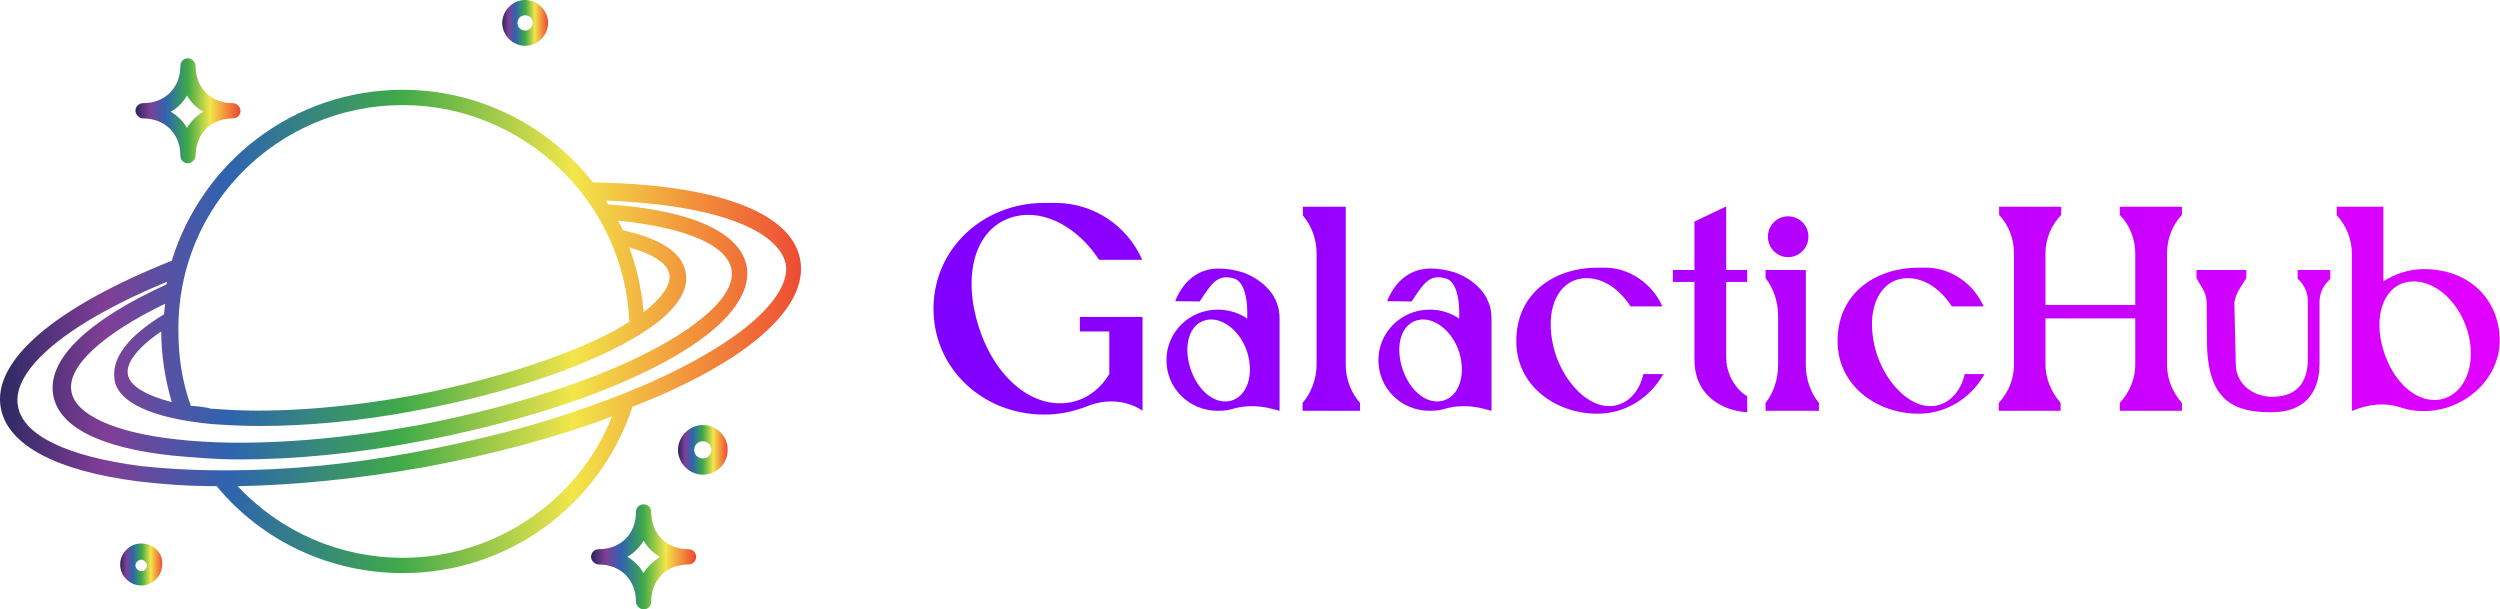 <svg width="529.1" height="128.972" viewBox="0 0 369.579 90.087" class="looka-1j8o68f"><defs id="SvgjsDefs1662"><linearGradient id="SvgjsLinearGradient1667"><stop id="SvgjsStop1668" stop-color="#26275f" offset="0"></stop><stop id="SvgjsStop1669" stop-color="#813e96" offset="0.14"></stop><stop id="SvgjsStop1670" stop-color="#2e64af" offset="0.29"></stop><stop id="SvgjsStop1671" stop-color="#3faa49" offset="0.5"></stop><stop id="SvgjsStop1672" stop-color="#f2e64a" offset="0.71"></stop><stop id="SvgjsStop1673" stop-color="#f2903b" offset="0.86"></stop><stop id="SvgjsStop1674" stop-color="#ed4533" offset="1"></stop></linearGradient><linearGradient id="SvgjsLinearGradient1675"><stop id="SvgjsStop1676" stop-color="#7f00ff" offset="0"></stop><stop id="SvgjsStop1677" stop-color="#e100ff" offset="1"></stop></linearGradient></defs><g id="SvgjsG1663" featurekey="xG21Y3-0" transform="matrix(1.412,0,0,1.412,-11.745,-21.604)" fill="url(#SvgjsLinearGradient1667)"><g xmlns="http://www.w3.org/2000/svg"><polygon points="73.7,57.7 73.7,57.7 73.7,57.7  "></polygon><path d="M74.5,58C74.5,58,74.5,58,74.5,58C74.5,58,74.5,58,74.5,58L74.5,58z"></path></g><g xmlns="http://www.w3.org/2000/svg"><path d="M92.1,42.5c-0.9-5-8.8-7.9-21.7-8.1c-4.6-5.9-11.9-9.7-19.9-9.7c-11.4,0-21,7.5-24.2,17.9C14,47.5,7.5,53.1,8.4,58   c0.7,3.9,5.8,6.6,14.4,7.7c2.5,0.3,5.2,0.5,8.2,0.5c4.8,5.8,11.9,9.1,19.5,9.1c10.9,0,20.5-6.9,24-17.3c0,0,0,0,0-0.1l0,0   C86.6,53.2,93,47.5,92.1,42.5z M50.5,26.3c12.6,0,23.2,10.1,23.7,22.7c-0.5,0.3-1,0.6-1.5,0.9c-5.1,2.7-12.8,5.2-21.1,6.8   c-7.7,1.4-15.1,1.9-20.9,1.4c-0.2,0-0.4,0-0.6-0.1c-0.6-0.1-1.3-0.2-1.8-0.2c-0.9-2.5-1.3-5.1-1.3-7.8   C26.8,36.9,37.4,26.3,50.5,26.3z M30.5,59.7c1.5,0.1,3.2,0.2,5,0.2c4.9,0,10.5-0.5,16.3-1.6c9.7-1.8,18.5-4.8,23.7-8.1   c3.5-2.2,5-4.4,4.6-6.4c-0.4-2.1-2.6-3.5-6.6-4.4c-0.1-0.4-0.3-0.7-0.5-1c7,0.7,11.4,2.5,11.9,5.1c0.5,2.7-3.4,6.2-10.4,9.5   c-6,2.8-14,5.2-22.3,6.8c-9.4,1.7-18.4,2.3-25.4,1.5c-6.5-0.7-10.6-2.6-11-5c-0.5-2.6,3.2-6,9.8-9.2c0,0.4-0.1,0.7-0.1,1.1   c-3.8,2.3-5.5,4.6-5.2,6.8C20.6,57.4,24.2,59.1,30.5,59.7z M74.2,41.2c2.5,0.7,4,1.7,4.2,2.8c0.2,1.1-0.8,2.5-2.7,4   C75.5,45.6,75,43.4,74.2,41.2z M21.7,54.5c-0.2-1.2,1-2.8,3.5-4.5c0,2.5,0.4,5,1.1,7.4C23.6,56.7,21.9,55.7,21.7,54.5z M50.5,73.7   c-6.6,0-12.8-2.7-17.3-7.5c6.1-0.1,12.8-0.8,19.6-2c7-1.3,13.8-3.1,19.6-5.3C68.9,67.7,60.2,73.7,50.5,73.7z M73.7,57.7L73.7,57.7   L73.7,57.7L73.7,57.7z M73.9,56.4c-2.5,1-5.1,1.9-7.9,2.8c-4.2,1.3-8.8,2.4-13.5,3.3c-4.7,0.9-9.2,1.5-13.6,1.8c0,0,0,0,0,0   c-5.8,0.4-11.2,0.3-15.8-0.2c-7.7-1-12.4-3.2-12.9-6.3c-0.7-3.8,5.2-8.7,15.6-13c0,0.1,0,0.2-0.1,0.3c-8.3,3.8-12.5,7.9-11.8,11.6   c0.6,3.3,4.9,5.5,12.5,6.3c2.2,0.2,4.5,0.4,7,0.4c5.7,0,12.2-0.6,18.9-1.9c8.5-1.6,16.6-4,22.8-6.9v0c8-3.7,12-7.8,11.4-11.4   c-0.7-3.6-5.8-5.9-14.5-6.5c-0.1-0.1-0.2-0.2-0.2-0.4c10.9,0.4,18,2.9,18.8,6.7C91.1,46.8,84.8,52,73.9,56.4z"></path></g><g xmlns="http://www.w3.org/2000/svg"><path d="M32.7,26.1c-2.3,0-3.9-1.6-3.9-3.9c0-0.4-0.4-0.8-0.8-0.8c-0.5,0-0.8,0.4-0.8,0.8c0,2.3-1.6,3.9-3.9,3.9   c-0.5,0-0.8,0.4-0.8,0.8s0.4,0.8,0.8,0.8c2.3,0,3.9,1.6,3.9,3.9c0,0.5,0.4,0.8,0.8,0.8c0.4,0,0.8-0.4,0.8-0.8   c0-2.3,1.6-3.9,3.9-3.9c0.5,0,0.8-0.4,0.8-0.8S33.1,26.1,32.7,26.1z M27.9,28.7c-0.4-0.7-1-1.3-1.7-1.7c0.7-0.4,1.3-1,1.7-1.7   c0.4,0.7,1,1.3,1.7,1.7C28.9,27.4,28.3,28,27.9,28.7z"></path></g><g xmlns="http://www.w3.org/2000/svg"><path d="M80.4,72.8c-2.3,0-3.9-1.6-3.9-3.9c0-0.5-0.4-0.8-0.8-0.8c-0.5,0-0.8,0.4-0.8,0.8c0,2.3-1.6,3.9-3.9,3.9   c-0.5,0-0.8,0.4-0.8,0.8c0,0.4,0.4,0.8,0.8,0.8c2.3,0,3.9,1.6,3.9,3.9c0,0.4,0.4,0.8,0.8,0.8c0.5,0,0.8-0.4,0.8-0.8   c0-2.3,1.6-3.9,3.9-3.9c0.5,0,0.8-0.4,0.8-0.8C81.2,73.2,80.9,72.8,80.4,72.8z M75.7,75.3c-0.4-0.7-1-1.3-1.7-1.7   c0.7-0.4,1.3-1,1.7-1.7c0.4,0.7,1,1.3,1.7,1.7C76.7,74.1,76.1,74.6,75.7,75.3z"></path></g><g xmlns="http://www.w3.org/2000/svg"><path d="M63.3,15.3c-1.3,0-2.4,1.1-2.4,2.4c0,1.3,1.1,2.4,2.4,2.4c1.3,0,2.4-1.1,2.4-2.4C65.7,16.4,64.6,15.3,63.3,15.3z    M63.3,18.5c-0.4,0-0.8-0.3-0.8-0.8c0-0.4,0.3-0.8,0.8-0.8c0.4,0,0.8,0.3,0.8,0.8C64.1,18.1,63.7,18.5,63.3,18.5z"></path></g><g xmlns="http://www.w3.org/2000/svg"><path d="M23.1,72.2c-1.2,0-2.2,1-2.2,2.2c0,1.2,1,2.2,2.2,2.2c1.2,0,2.2-1,2.2-2.2C25.4,73.2,24.4,72.2,23.1,72.2z M23.1,75.1   c-0.3,0-0.6-0.3-0.6-0.6c0-0.3,0.3-0.6,0.6-0.6c0.3,0,0.6,0.3,0.6,0.6C23.7,74.8,23.5,75.1,23.1,75.1z"></path></g><g xmlns="http://www.w3.org/2000/svg"><path d="M81.9,59.8c-1.4,0-2.6,1.2-2.6,2.6c0,1.4,1.2,2.6,2.6,2.6c1.4,0,2.6-1.1,2.6-2.6C84.5,60.9,83.3,59.8,81.9,59.8z    M81.9,63.3c-0.5,0-0.9-0.4-0.9-0.9c0-0.5,0.4-0.9,0.9-0.9c0.5,0,0.9,0.4,0.9,0.9C82.8,62.9,82.4,63.3,81.9,63.3z"></path></g></g><g id="SvgjsG1664" featurekey="n48U4P-0" transform="matrix(2.155,0,0,2.155,136.621,17.628)" fill="url(#SvgjsLinearGradient1675)"><path d="M14.98 20 l-0.14 -0.1 c-1.12 -0.66 -2.44 -0.7 -3.64 -0.22 c-0.9 0.36 -1.92 0.58 -2.96 0.58 c-4.2 0 -7.6 -3.14 -7.6 -7.26 s3.4 -7.26 7.6 -7.26 l0.76 0 c2.6 0 4.92 1.54 5.96 3.9 l-2.96 0 c-1.44 -2.2 -3.7 -3.46 -5.74 -2.98 c-2.7 0.64 -3.66 3.84 -2.56 7.44 c1.1 3.64 3.84 5.92 6.52 5.28 c1.06 -0.26 1.92 -0.96 2.48 -1.9 l0 -2.92 l-2.02 0 l0 -1 l4.3 0 l0 6.44 z M24.38 20 l-0.54 -0.14 c-0.9 -0.24 -1.88 -0.24 -2.72 0.02 c-0.34 0.1 -0.66 0.12 -0.98 0.12 c-1.96 0 -3.52 -1.54 -3.52 -3.48 c0 -1.9 1.56 -3.46 3.52 -3.46 c0.78 0 1.48 0.24 2.02 0.62 l0 -0.02 s0.16 -2.44 -0.92 -2.74 c-1.12 -0.32 -1.52 0.34 -2.34 1.58 l-1.68 -0.02 c0.52 -1.32 1.54 -2.24 2.98 -2.24 c0.54 0 1.1 0.1 1.64 0.26 c0 0 2.54 0.78 2.54 3.16 l0 6.34 z M18.24 17.02 c0.46 1.5 1.6 2.56 2.76 2.3 c1.12 -0.26 1.64 -1.72 1.18 -3.28 c-0.44 -1.48 -1.74 -2.54 -2.86 -2.26 c-1.14 0.28 -1.54 1.72 -1.08 3.24 z M25.96 20 l0 -0.54 c0.6 -0.7 0.96 -1.66 0.96 -2.62 l0 -7.66 c0 -0.96 -0.36 -1.9 -0.94 -2.58 l0 -0.6 l2.94 0 l0 10.86 c0 0.94 0.36 1.9 0.98 2.6 l0 0.54 l-3.94 0 z M38.92 20 l-0.54 -0.14 c-0.9 -0.24 -1.88 -0.24 -2.72 0.02 c-0.34 0.1 -0.66 0.12 -0.98 0.12 c-1.96 0 -3.52 -1.54 -3.52 -3.48 c0 -1.9 1.56 -3.46 3.52 -3.46 c0.78 0 1.48 0.24 2.02 0.62 l0 -0.02 s0.16 -2.44 -0.92 -2.74 c-1.12 -0.32 -1.52 0.34 -2.34 1.58 l-1.68 -0.02 c0.52 -1.32 1.54 -2.24 2.98 -2.24 c0.54 0 1.1 0.1 1.64 0.26 c0 0 2.54 0.78 2.54 3.16 l0 6.34 z M32.78 17.02 c0.46 1.5 1.6 2.56 2.76 2.3 c1.12 -0.26 1.64 -1.72 1.18 -3.28 c-0.44 -1.48 -1.74 -2.54 -2.86 -2.26 c-1.14 0.28 -1.54 1.72 -1.08 3.24 z M49.34 17.48 l1.36 0 c-0.88 1.6 -2.58 2.72 -4.52 2.72 c-2.84 0 -5.56 -1.9 -5.56 -4.98 c0 -3.38 2.72 -5.04 5.56 -5.04 l0.5 0 c1.7 0 3.28 1.1 3.96 2.66 l-2.18 0 c-0.82 -1.26 -1.92 -1.94 -3.02 -1.94 c-1.56 0 -2.46 1.38 -2.46 3.14 c0 3.04 2.14 5.64 4 5.64 c1.2 0 2.08 -0.94 2.36 -2.2 z M52.84 16.48 l0 -5.32 l-1.48 0 l0 -0.82 l1.48 0 l0 -3.32 l2.18 -1.04 l0 4.36 l1.44 0 l0 0.82 l-1.44 0 l0 5.2 c0 0.78 0.3 1.46 0.68 1.96 c0.22 0.3 0.48 0.52 0.76 0.68 l0 1.1 c-0.46 -0.02 -0.94 -0.12 -1.44 -0.32 c-1.16 -0.48 -2.18 -1.46 -2.18 -3.3 z M57.72 20 l0 -0.54 c0.56 -0.7 0.86 -1.66 0.86 -2.62 l0 -3.32 c0 -0.98 -0.3 -1.92 -0.86 -2.62 l0 -0.56 l2.76 0 l0 6.52 c0 0.94 0.32 1.9 0.9 2.6 l0 0.54 l-3.66 0 z M59.26 9.46 c-0.76 0 -1.38 -0.64 -1.38 -1.4 c0 -0.78 0.62 -1.4 1.38 -1.4 c0.78 0 1.4 0.62 1.4 1.4 c0 0.76 -0.62 1.4 -1.4 1.4 z M71.38 17.48 l1.36 0 c-0.88 1.6 -2.58 2.72 -4.52 2.72 c-2.84 0 -5.56 -1.9 -5.56 -4.98 c0 -3.38 2.72 -5.04 5.56 -5.04 l0.5 0 c1.7 0 3.28 1.1 3.96 2.66 l-2.18 0 c-0.82 -1.26 -1.92 -1.94 -3.02 -1.94 c-1.56 0 -2.46 1.38 -2.46 3.14 c0 3.04 2.14 5.64 4 5.64 c1.2 0 2.08 -0.94 2.36 -2.2 z M73.72 20 l0 -0.54 c0.68 -0.74 1.04 -1.68 1.04 -2.6 l0 -7.68 c0 -0.96 -0.36 -1.92 -1.02 -2.62 l0 -0.56 l4.26 0 l0 0.56 c-0.68 0.7 -1.08 1.66 -1.08 2.62 l0 3.56 l6.16 0 l0 -3.56 c0 -0.96 -0.38 -1.92 -1.06 -2.62 l0 -0.56 l4.26 0 l0 0.56 c-0.66 0.7 -1.02 1.66 -1.02 2.62 l0 7.68 c0 0.92 0.36 1.86 1.02 2.6 l0 0.54 l-4.26 0 l0 -0.54 c0.68 -0.74 1.06 -1.68 1.06 -2.6 l0 -3.2 l-6.16 0 l0 3.2 c0 0.92 0.4 1.86 1.04 2.6 l0 0.54 l-4.24 0 z M88 15.32 l-0.02 -2.68 c0 -0.42 -0.12 -0.78 -0.34 -1.12 l-0.36 -0.62 l0 -0.56 l3.42 0 l0 0.56 l-0.36 0.56 c-0.24 0.36 -0.46 0.84 -0.46 1.24 l0.1 4.2 c0.04 1.28 1.2 2.14 2.5 2.14 c1.96 0 2.44 -1.32 2.44 -2.6 l0 -3.96 c0 -0.6 -0.26 -1.16 -0.7 -1.54 l0 -0.6 l2.24 0 l0 0.6 l-0.16 0.18 c-0.4 0.4 -0.58 0.9 -0.58 1.44 l0 4.24 c0 0.8 -0.16 3.3 -3.32 3.3 c-2.5 0 -4.36 -0.74 -4.4 -4.78 z  M97.94 20.02 l0 -10.8 c0 -0.98 -0.38 -1.92 -1.04 -2.64 l0 -0.58 l3.2 0 l0 5.12 c0.78 -0.5 1.76 -0.84 2.78 -0.84 c3.2 0 5.2 2.18 5.2 4.9 c0 2.68 -2.46 4.84 -5.2 4.84 c-0.54 0 -1.02 -0.06 -1.5 -0.22 c-1.14 -0.4 -2.38 -0.26 -3.44 0.22 z M100.1 15.84 c0.68 2.24 2.36 3.74 4.02 3.36 c1.62 -0.38 2.42 -2.48 1.74 -4.72 c-0.68 -2.2 -2.52 -3.66 -4.18 -3.3 c-1.64 0.36 -2.26 2.46 -1.58 4.66 z"></path></g></svg>